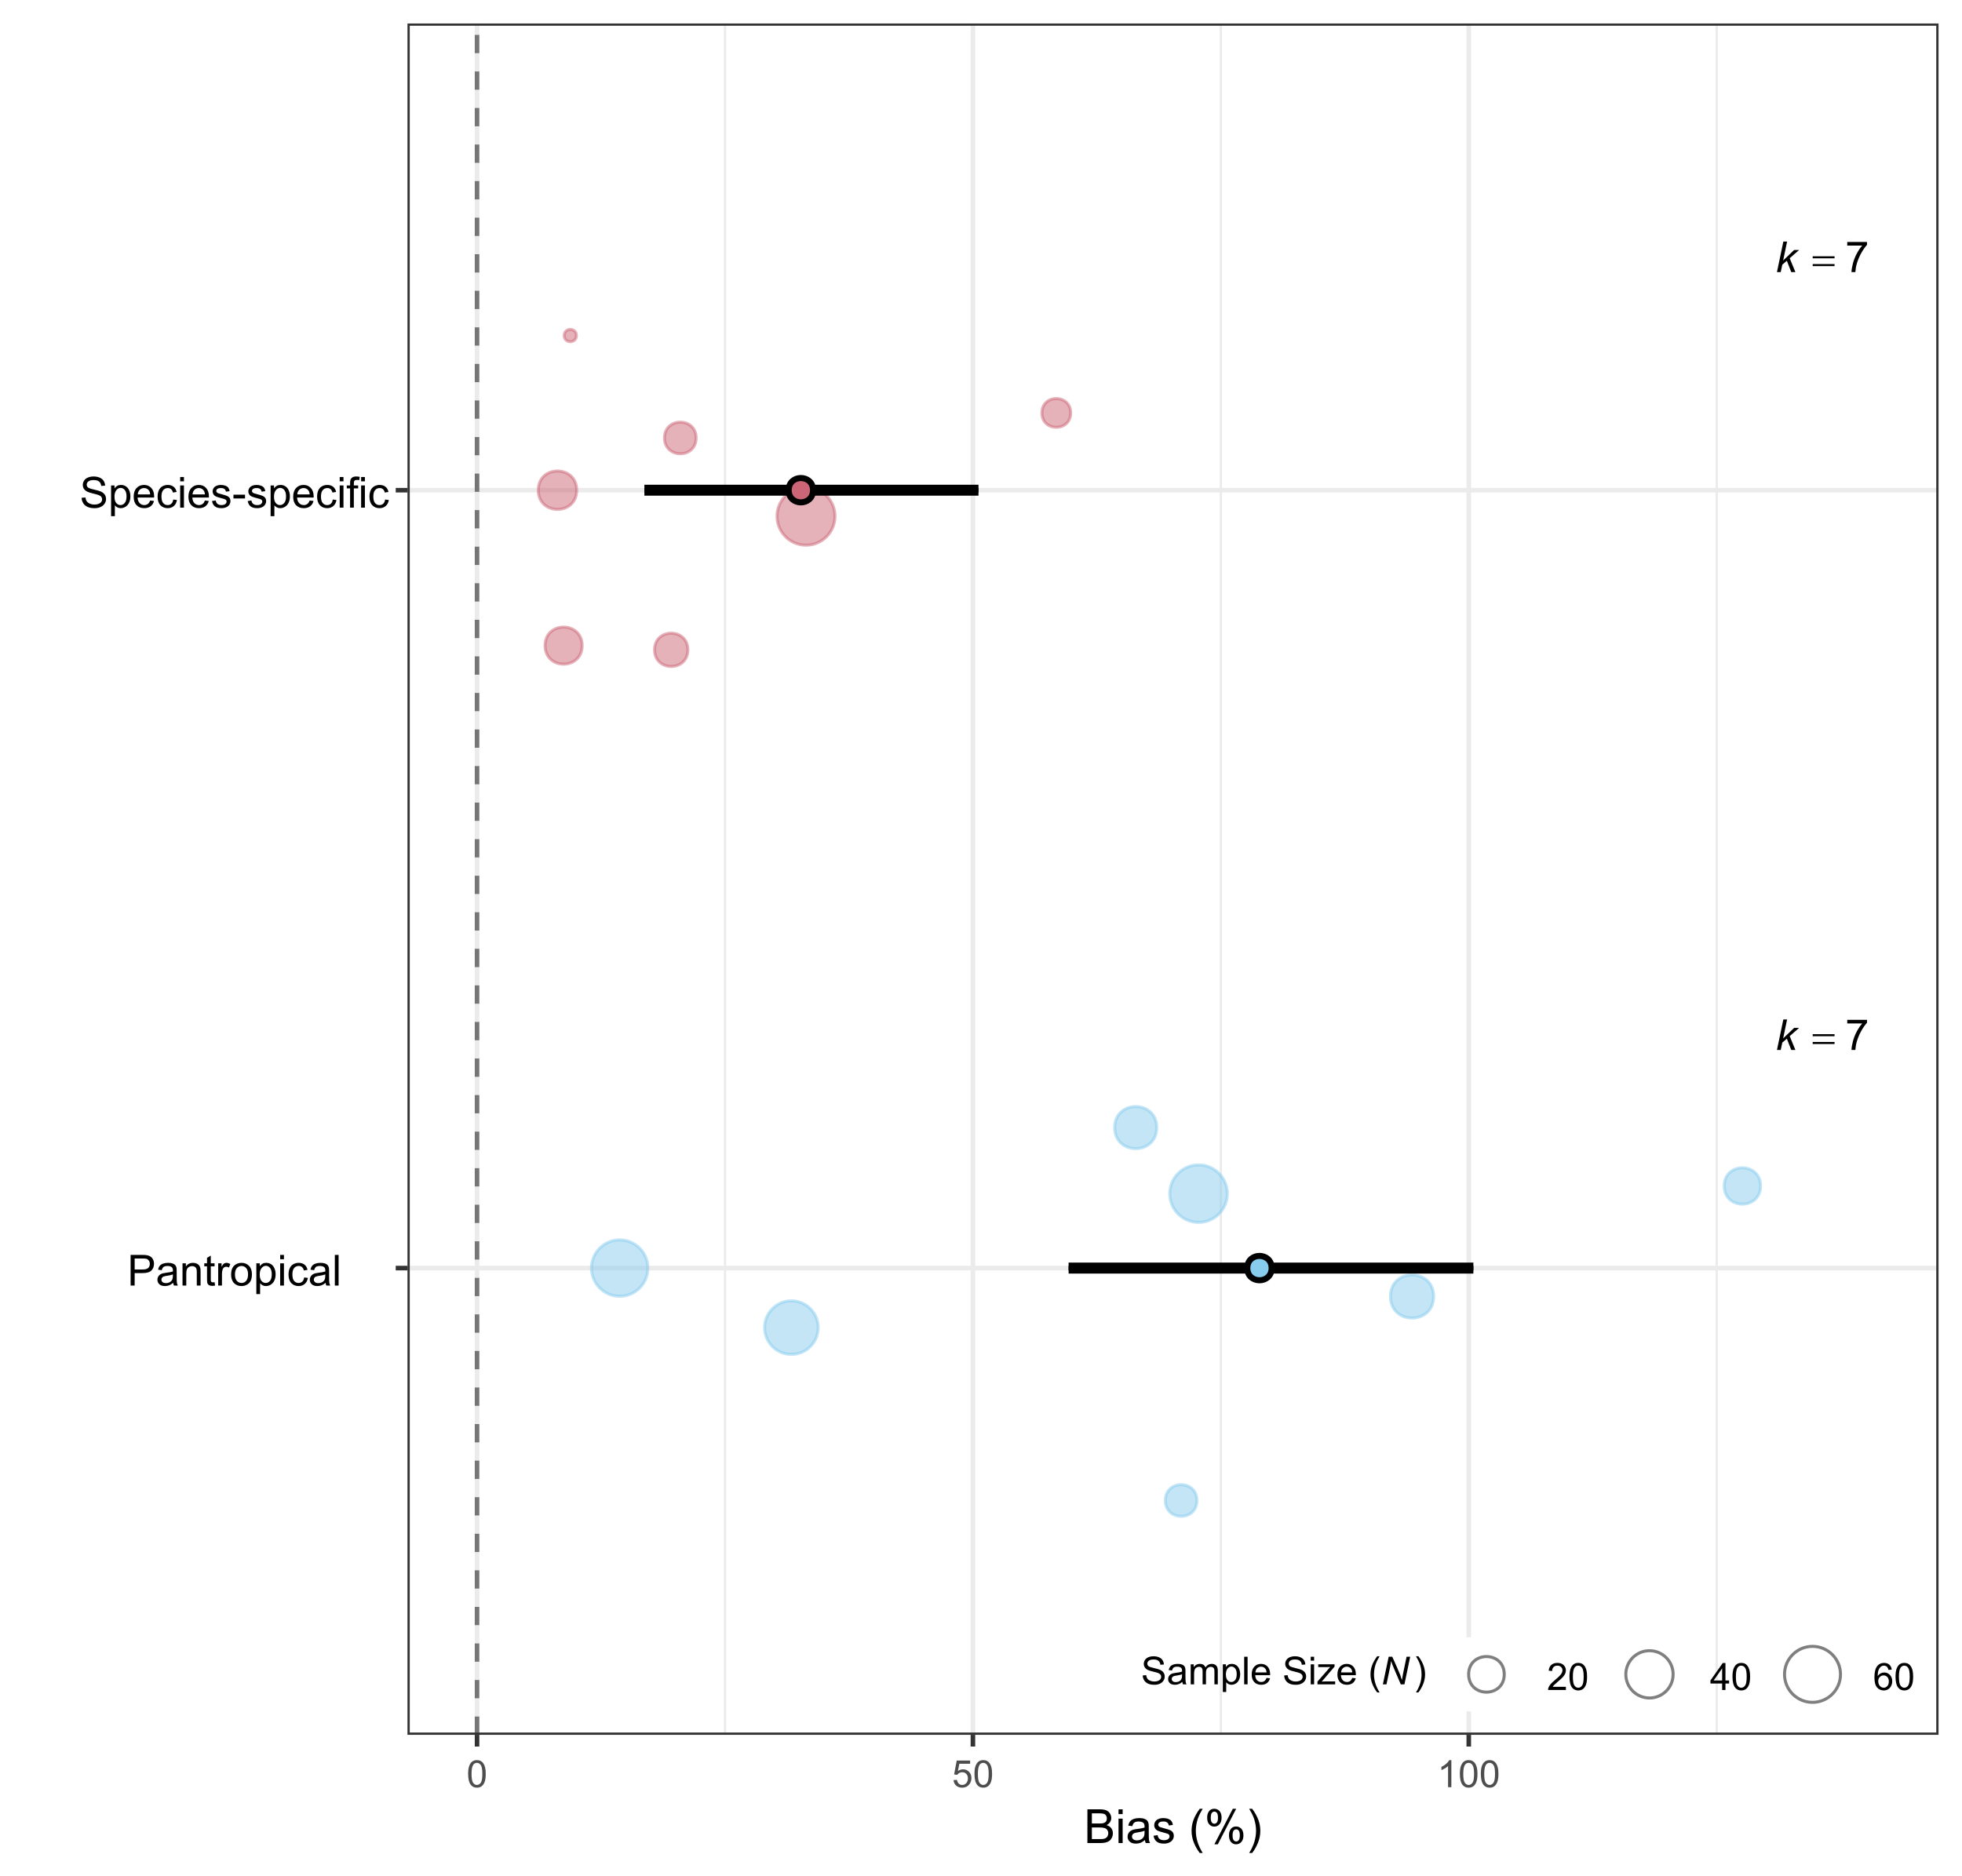 <?xml version="1.0" encoding="UTF-8"?>
<svg xmlns="http://www.w3.org/2000/svg" xmlns:xlink="http://www.w3.org/1999/xlink" width="458" height="438" viewBox="0 0 458 438">
<defs>
<g>
<g id="glyph-0-0">
<path d="M 0.34 0 L 1.832 -7.129 L 2.707 -7.129 L 1.785 -2.707 L 4.352 -5.164 L 5.516 -5.164 L 3.312 -3.238 L 4.645 0 L 3.68 0 L 2.648 -2.648 L 1.582 -1.727 L 1.219 0 Z M 0.34 0 "/>
</g>
<g id="glyph-1-0">
<path d="M 0.18 -3.691 L 5.285 -3.691 L 5.285 -3.219 L 0.18 -3.219 L 0.18 -3.691 M 0.18 -1.875 L 5.285 -1.875 L 5.285 -1.395 L 0.18 -1.395 Z M 0.18 -1.875 "/>
</g>
<g id="glyph-2-0">
<path d="M 0.473 -6.195 L 0.473 -7.035 L 5.086 -7.035 L 5.086 -6.355 C 4.633 -5.871 4.184 -5.23 3.738 -4.43 C 3.293 -3.629 2.945 -2.805 2.703 -1.961 C 2.527 -1.363 2.418 -0.711 2.367 0 L 1.469 0 C 1.477 -0.562 1.59 -1.238 1.801 -2.031 C 2.012 -2.828 2.312 -3.594 2.707 -4.332 C 3.102 -5.066 3.52 -5.688 3.965 -6.195 Z M 0.473 -6.195 "/>
</g>
<g id="glyph-3-0">
<path d="M 0.773 0 L 0.773 -7.156 L 3.473 -7.156 C 3.945 -7.156 4.309 -7.137 4.562 -7.09 C 4.914 -7.031 5.207 -6.918 5.445 -6.754 C 5.684 -6.59 5.875 -6.359 6.02 -6.062 C 6.164 -5.77 6.234 -5.441 6.234 -5.086 C 6.234 -4.48 6.043 -3.965 5.656 -3.543 C 5.266 -3.121 4.566 -2.91 3.555 -2.91 L 1.719 -2.91 L 1.719 0 L 0.773 0 M 1.719 -3.754 L 3.57 -3.754 C 4.18 -3.754 4.617 -3.867 4.875 -4.098 C 5.129 -4.324 5.258 -4.645 5.258 -5.059 C 5.258 -5.359 5.184 -5.613 5.031 -5.828 C 4.879 -6.039 4.68 -6.18 4.434 -6.25 C 4.273 -6.293 3.98 -6.312 3.551 -6.312 L 1.719 -6.312 Z M 1.719 -3.754 "/>
</g>
<g id="glyph-3-1">
<path d="M 4.043 -0.641 C 3.719 -0.363 3.402 -0.168 3.102 -0.055 C 2.801 0.059 2.48 0.117 2.133 0.117 C 1.562 0.117 1.125 -0.023 0.82 -0.301 C 0.516 -0.578 0.359 -0.934 0.359 -1.367 C 0.359 -1.621 0.418 -1.852 0.535 -2.062 C 0.648 -2.273 0.801 -2.441 0.988 -2.57 C 1.176 -2.695 1.387 -2.793 1.621 -2.855 C 1.793 -2.902 2.055 -2.945 2.402 -2.988 C 3.113 -3.074 3.633 -3.172 3.969 -3.289 C 3.973 -3.41 3.977 -3.488 3.977 -3.52 C 3.977 -3.879 3.891 -4.129 3.727 -4.277 C 3.5 -4.477 3.168 -4.574 2.727 -4.574 C 2.312 -4.574 2.008 -4.504 1.809 -4.359 C 1.613 -4.215 1.465 -3.957 1.371 -3.59 L 0.512 -3.707 C 0.59 -4.074 0.719 -4.371 0.898 -4.598 C 1.078 -4.824 1.336 -4.996 1.676 -5.121 C 2.012 -5.242 2.406 -5.305 2.852 -5.305 C 3.293 -5.305 3.652 -5.25 3.93 -5.148 C 4.207 -5.043 4.41 -4.91 4.539 -4.754 C 4.672 -4.594 4.762 -4.395 4.812 -4.156 C 4.844 -4.004 4.859 -3.734 4.859 -3.344 L 4.859 -2.172 C 4.859 -1.355 4.879 -0.84 4.914 -0.621 C 4.953 -0.406 5.027 -0.199 5.137 0 L 4.219 0 C 4.129 -0.184 4.07 -0.395 4.043 -0.641 M 3.969 -2.602 C 3.652 -2.473 3.172 -2.363 2.535 -2.27 C 2.172 -2.219 1.918 -2.16 1.766 -2.094 C 1.617 -2.031 1.504 -1.934 1.422 -1.809 C 1.34 -1.684 1.297 -1.543 1.297 -1.391 C 1.297 -1.156 1.387 -0.961 1.566 -0.805 C 1.742 -0.648 2 -0.57 2.344 -0.57 C 2.684 -0.57 2.984 -0.645 3.246 -0.793 C 3.512 -0.941 3.703 -1.145 3.828 -1.402 C 3.922 -1.602 3.969 -1.895 3.969 -2.281 Z M 3.969 -2.602 "/>
</g>
<g id="glyph-3-2">
<path d="M 0.66 0 L 0.66 -5.188 L 1.449 -5.188 L 1.449 -4.449 C 1.832 -5.02 2.383 -5.305 3.102 -5.305 C 3.414 -5.305 3.699 -5.246 3.961 -5.133 C 4.223 -5.023 4.422 -4.875 4.551 -4.691 C 4.68 -4.512 4.773 -4.293 4.824 -4.043 C 4.855 -3.879 4.875 -3.594 4.875 -3.188 L 4.875 0 L 3.992 0 L 3.992 -3.156 C 3.992 -3.512 3.961 -3.781 3.891 -3.957 C 3.824 -4.137 3.703 -4.277 3.527 -4.383 C 3.355 -4.488 3.148 -4.539 2.914 -4.539 C 2.539 -4.539 2.219 -4.422 1.945 -4.184 C 1.676 -3.945 1.539 -3.496 1.539 -2.832 L 1.539 0 Z M 0.66 0 "/>
</g>
<g id="glyph-3-3">
<path d="M 2.578 -0.785 L 2.703 -0.008 C 2.457 0.043 2.234 0.07 2.039 0.07 C 1.723 0.07 1.477 0.02 1.297 -0.082 C 1.125 -0.184 1 -0.316 0.93 -0.48 C 0.855 -0.645 0.82 -0.992 0.82 -1.52 L 0.82 -4.5 L 0.176 -4.5 L 0.176 -5.188 L 0.82 -5.188 L 0.82 -6.469 L 1.695 -6.996 L 1.695 -5.188 L 2.578 -5.188 L 2.578 -4.5 L 1.695 -4.5 L 1.695 -1.469 C 1.695 -1.219 1.711 -1.059 1.742 -0.984 C 1.773 -0.914 1.82 -0.859 1.891 -0.816 C 1.961 -0.773 2.062 -0.75 2.191 -0.75 C 2.289 -0.75 2.418 -0.762 2.578 -0.785 Z M 2.578 -0.785 "/>
</g>
<g id="glyph-3-4">
<path d="M 0.648 0 L 0.648 -5.188 L 1.441 -5.188 L 1.441 -4.398 C 1.641 -4.766 1.828 -5.008 2 -5.125 C 2.172 -5.242 2.359 -5.305 2.562 -5.305 C 2.859 -5.305 3.16 -5.207 3.469 -5.02 L 3.164 -4.203 C 2.949 -4.332 2.734 -4.395 2.52 -4.395 C 2.328 -4.395 2.156 -4.336 2 -4.223 C 1.848 -4.105 1.738 -3.945 1.676 -3.742 C 1.578 -3.43 1.527 -3.086 1.527 -2.715 L 1.527 0 Z M 0.648 0 "/>
</g>
<g id="glyph-3-5">
<path d="M 0.332 -2.594 C 0.332 -3.555 0.598 -4.266 1.133 -4.727 C 1.578 -5.109 2.121 -5.305 2.766 -5.305 C 3.477 -5.305 4.059 -5.07 4.512 -4.602 C 4.965 -4.137 5.191 -3.488 5.191 -2.664 C 5.191 -2 5.09 -1.473 4.891 -1.09 C 4.691 -0.707 4.398 -0.41 4.016 -0.199 C 3.633 0.012 3.215 0.117 2.766 0.117 C 2.039 0.117 1.449 -0.117 1.004 -0.582 C 0.555 -1.047 0.332 -1.719 0.332 -2.594 M 1.234 -2.594 C 1.234 -1.93 1.379 -1.43 1.672 -1.102 C 1.961 -0.77 2.324 -0.605 2.766 -0.605 C 3.199 -0.605 3.562 -0.773 3.852 -1.102 C 4.141 -1.438 4.289 -1.941 4.289 -2.621 C 4.289 -3.262 4.141 -3.75 3.852 -4.078 C 3.559 -4.41 3.195 -4.574 2.766 -4.574 C 2.324 -4.574 1.961 -4.41 1.672 -4.082 C 1.379 -3.754 1.234 -3.258 1.234 -2.594 Z M 1.234 -2.594 "/>
</g>
<g id="glyph-3-6">
<path d="M 0.66 1.988 L 0.66 -5.188 L 1.461 -5.188 L 1.461 -4.512 C 1.648 -4.773 1.863 -4.973 2.102 -5.105 C 2.336 -5.238 2.625 -5.305 2.965 -5.305 C 3.406 -5.305 3.797 -5.188 4.137 -4.961 C 4.473 -4.734 4.73 -4.41 4.902 -3.996 C 5.074 -3.582 5.16 -3.125 5.16 -2.633 C 5.16 -2.102 5.066 -1.625 4.875 -1.199 C 4.684 -0.773 4.41 -0.449 4.047 -0.223 C 3.684 0.004 3.301 0.117 2.898 0.117 C 2.609 0.117 2.344 0.055 2.113 -0.07 C 1.879 -0.191 1.688 -0.348 1.539 -0.539 L 1.539 1.988 L 0.66 1.988 M 1.453 -2.562 C 1.453 -1.895 1.59 -1.402 1.859 -1.086 C 2.129 -0.766 2.457 -0.605 2.844 -0.605 C 3.234 -0.605 3.566 -0.77 3.844 -1.102 C 4.125 -1.43 4.262 -1.945 4.262 -2.637 C 4.262 -3.297 4.125 -3.793 3.855 -4.121 C 3.582 -4.449 3.258 -4.613 2.883 -4.613 C 2.508 -4.613 2.176 -4.438 1.887 -4.09 C 1.598 -3.738 1.453 -3.23 1.453 -2.562 Z M 1.453 -2.562 "/>
</g>
<g id="glyph-3-7">
<path d="M 0.664 -6.148 L 0.664 -7.156 L 1.543 -7.156 L 1.543 -6.148 L 0.664 -6.148 M 0.664 0 L 0.664 -5.188 L 1.543 -5.188 L 1.543 0 Z M 0.664 0 "/>
</g>
<g id="glyph-3-8">
<path d="M 4.043 -1.898 L 4.906 -1.789 C 4.812 -1.191 4.57 -0.727 4.184 -0.387 C 3.793 -0.051 3.316 0.117 2.75 0.117 C 2.039 0.117 1.469 -0.113 1.039 -0.578 C 0.605 -1.043 0.391 -1.707 0.391 -2.574 C 0.391 -3.133 0.484 -3.625 0.668 -4.043 C 0.855 -4.461 1.137 -4.777 1.516 -4.988 C 1.895 -5.199 2.309 -5.305 2.754 -5.305 C 3.316 -5.305 3.777 -5.16 4.137 -4.875 C 4.492 -4.59 4.723 -4.188 4.824 -3.664 L 3.969 -3.531 C 3.887 -3.879 3.746 -4.141 3.539 -4.316 C 3.332 -4.492 3.082 -4.578 2.789 -4.578 C 2.344 -4.578 1.984 -4.422 1.711 -4.105 C 1.434 -3.785 1.293 -3.285 1.293 -2.598 C 1.293 -1.902 1.426 -1.395 1.695 -1.078 C 1.961 -0.762 2.309 -0.605 2.738 -0.605 C 3.086 -0.605 3.371 -0.711 3.602 -0.922 C 3.836 -1.133 3.98 -1.461 4.043 -1.898 Z M 4.043 -1.898 "/>
</g>
<g id="glyph-3-9">
<path d="M 0.641 0 L 0.641 -7.156 L 1.52 -7.156 L 1.52 0 Z M 0.641 0 "/>
</g>
<g id="glyph-3-10">
<path d="M 0.449 -2.301 L 1.344 -2.379 C 1.387 -2.02 1.484 -1.727 1.637 -1.496 C 1.793 -1.266 2.031 -1.082 2.359 -0.941 C 2.684 -0.797 3.051 -0.727 3.457 -0.727 C 3.816 -0.727 4.137 -0.781 4.414 -0.891 C 4.691 -0.996 4.898 -1.145 5.031 -1.332 C 5.168 -1.52 5.234 -1.723 5.234 -1.945 C 5.234 -2.168 5.168 -2.363 5.039 -2.531 C 4.91 -2.699 4.695 -2.84 4.395 -2.953 C 4.203 -3.027 3.777 -3.145 3.121 -3.305 C 2.461 -3.461 2 -3.609 1.738 -3.75 C 1.398 -3.93 1.141 -4.152 0.973 -4.418 C 0.805 -4.684 0.723 -4.98 0.723 -5.309 C 0.723 -5.668 0.824 -6.008 1.031 -6.32 C 1.234 -6.637 1.535 -6.875 1.93 -7.035 C 2.324 -7.199 2.762 -7.281 3.242 -7.281 C 3.773 -7.281 4.242 -7.195 4.645 -7.023 C 5.051 -6.852 5.363 -6.602 5.582 -6.27 C 5.801 -5.938 5.918 -5.562 5.934 -5.141 L 5.023 -5.074 C 4.977 -5.527 4.809 -5.867 4.527 -6.098 C 4.246 -6.328 3.832 -6.445 3.281 -6.445 C 2.707 -6.445 2.289 -6.34 2.027 -6.129 C 1.766 -5.922 1.637 -5.668 1.637 -5.371 C 1.637 -5.113 1.727 -4.902 1.914 -4.734 C 2.098 -4.57 2.574 -4.398 3.344 -4.227 C 4.113 -4.051 4.641 -3.898 4.926 -3.77 C 5.344 -3.578 5.652 -3.336 5.852 -3.039 C 6.047 -2.746 6.148 -2.406 6.148 -2.023 C 6.148 -1.641 6.039 -1.281 5.82 -0.945 C 5.602 -0.609 5.289 -0.348 4.879 -0.16 C 4.473 0.027 4.012 0.121 3.5 0.121 C 2.852 0.121 2.309 0.027 1.871 -0.16 C 1.434 -0.352 1.09 -0.633 0.844 -1.012 C 0.594 -1.391 0.461 -1.82 0.449 -2.301 Z M 0.449 -2.301 "/>
</g>
<g id="glyph-3-11">
<path d="M 4.211 -1.672 L 5.117 -1.559 C 4.973 -1.027 4.707 -0.613 4.32 -0.32 C 3.934 -0.031 3.438 0.117 2.836 0.117 C 2.078 0.117 1.477 -0.117 1.031 -0.582 C 0.59 -1.051 0.367 -1.707 0.367 -2.547 C 0.367 -3.422 0.59 -4.098 1.039 -4.578 C 1.488 -5.062 2.07 -5.305 2.789 -5.305 C 3.48 -5.305 4.047 -5.066 4.488 -4.594 C 4.926 -4.121 5.148 -3.457 5.148 -2.602 C 5.148 -2.551 5.145 -2.473 5.141 -2.367 L 1.273 -2.367 C 1.309 -1.797 1.469 -1.363 1.758 -1.059 C 2.047 -0.758 2.41 -0.605 2.844 -0.605 C 3.164 -0.605 3.438 -0.691 3.668 -0.859 C 3.895 -1.027 4.074 -1.297 4.211 -1.672 M 1.324 -3.09 L 4.219 -3.09 C 4.18 -3.527 4.07 -3.855 3.887 -4.07 C 3.605 -4.41 3.242 -4.578 2.797 -4.578 C 2.395 -4.578 2.055 -4.445 1.781 -4.176 C 1.504 -3.906 1.352 -3.543 1.324 -3.09 Z M 1.324 -3.09 "/>
</g>
<g id="glyph-3-12">
<path d="M 0.309 -1.547 L 1.176 -1.684 C 1.227 -1.336 1.363 -1.07 1.586 -0.883 C 1.809 -0.699 2.117 -0.605 2.52 -0.605 C 2.922 -0.605 3.223 -0.688 3.418 -0.852 C 3.613 -1.016 3.711 -1.211 3.711 -1.43 C 3.711 -1.629 3.625 -1.785 3.453 -1.898 C 3.332 -1.977 3.031 -2.078 2.555 -2.195 C 1.91 -2.359 1.461 -2.5 1.215 -2.621 C 0.965 -2.738 0.777 -2.902 0.648 -3.113 C 0.52 -3.324 0.453 -3.555 0.453 -3.809 C 0.453 -4.039 0.508 -4.254 0.613 -4.449 C 0.719 -4.648 0.863 -4.812 1.047 -4.941 C 1.18 -5.043 1.367 -5.129 1.605 -5.199 C 1.84 -5.27 2.094 -5.305 2.363 -5.305 C 2.77 -5.305 3.129 -5.242 3.434 -5.125 C 3.742 -5.008 3.969 -4.852 4.117 -4.652 C 4.262 -4.449 4.363 -4.184 4.418 -3.848 L 3.559 -3.73 C 3.52 -3.996 3.406 -4.207 3.219 -4.355 C 3.031 -4.504 2.77 -4.578 2.426 -4.578 C 2.023 -4.578 1.734 -4.512 1.562 -4.379 C 1.391 -4.246 1.305 -4.09 1.305 -3.91 C 1.305 -3.797 1.34 -3.695 1.41 -3.602 C 1.484 -3.508 1.594 -3.43 1.75 -3.367 C 1.836 -3.336 2.094 -3.262 2.523 -3.145 C 3.145 -2.977 3.578 -2.844 3.824 -2.738 C 4.07 -2.633 4.266 -2.477 4.406 -2.273 C 4.543 -2.074 4.613 -1.824 4.613 -1.523 C 4.613 -1.23 4.527 -0.953 4.359 -0.695 C 4.188 -0.438 3.941 -0.238 3.617 -0.094 C 3.297 0.047 2.93 0.117 2.523 0.117 C 1.852 0.117 1.336 -0.023 0.984 -0.305 C 0.629 -0.582 0.406 -0.996 0.309 -1.547 Z M 0.309 -1.547 "/>
</g>
<g id="glyph-3-13">
<path d="M 0.316 -2.148 L 0.316 -3.031 L 3.016 -3.031 L 3.016 -2.148 Z M 0.316 -2.148 "/>
</g>
<g id="glyph-3-14">
<path d="M 0.867 0 L 0.867 -4.5 L 0.094 -4.5 L 0.094 -5.188 L 0.867 -5.188 L 0.867 -5.738 C 0.867 -6.086 0.898 -6.344 0.961 -6.516 C 1.047 -6.742 1.195 -6.926 1.41 -7.066 C 1.621 -7.211 1.922 -7.281 2.305 -7.281 C 2.551 -7.281 2.824 -7.25 3.125 -7.191 L 2.992 -6.426 C 2.812 -6.457 2.637 -6.477 2.477 -6.477 C 2.207 -6.477 2.02 -6.418 1.91 -6.305 C 1.797 -6.191 1.742 -5.977 1.742 -5.664 L 1.742 -5.188 L 2.754 -5.188 L 2.754 -4.5 L 1.742 -4.5 L 1.742 0 Z M 0.867 0 "/>
</g>
<g id="glyph-4-0">
<path d="M 0.367 -3.105 C 0.367 -3.852 0.441 -4.449 0.594 -4.906 C 0.75 -5.359 0.977 -5.711 1.277 -5.957 C 1.582 -6.203 1.961 -6.324 2.418 -6.324 C 2.758 -6.324 3.055 -6.258 3.309 -6.121 C 3.562 -5.984 3.773 -5.789 3.941 -5.531 C 4.105 -5.277 4.238 -4.965 4.332 -4.594 C 4.426 -4.227 4.473 -3.73 4.473 -3.105 C 4.473 -2.367 4.398 -1.77 4.246 -1.316 C 4.094 -0.863 3.867 -0.512 3.562 -0.266 C 3.262 -0.016 2.879 0.109 2.418 0.109 C 1.812 0.109 1.336 -0.109 0.988 -0.547 C 0.574 -1.07 0.367 -1.922 0.367 -3.105 M 1.16 -3.105 C 1.16 -2.074 1.281 -1.383 1.523 -1.043 C 1.766 -0.699 2.062 -0.527 2.418 -0.527 C 2.773 -0.527 3.074 -0.699 3.316 -1.043 C 3.559 -1.387 3.68 -2.074 3.68 -3.105 C 3.68 -4.145 3.559 -4.832 3.316 -5.172 C 3.074 -5.516 2.773 -5.684 2.41 -5.684 C 2.055 -5.684 1.773 -5.535 1.559 -5.234 C 1.293 -4.852 1.16 -4.141 1.16 -3.105 Z M 1.16 -3.105 "/>
</g>
<g id="glyph-4-1">
<path d="M 0.367 -1.648 L 1.176 -1.719 C 1.238 -1.324 1.379 -1.027 1.598 -0.828 C 1.816 -0.629 2.078 -0.527 2.391 -0.527 C 2.762 -0.527 3.078 -0.668 3.336 -0.949 C 3.594 -1.23 3.723 -1.602 3.723 -2.066 C 3.723 -2.508 3.598 -2.855 3.348 -3.109 C 3.102 -3.367 2.777 -3.492 2.375 -3.492 C 2.125 -3.492 1.902 -3.438 1.703 -3.324 C 1.5 -3.211 1.344 -3.062 1.23 -2.883 L 0.504 -2.977 L 1.113 -6.215 L 4.246 -6.215 L 4.246 -5.473 L 1.73 -5.473 L 1.391 -3.781 C 1.77 -4.043 2.168 -4.176 2.582 -4.176 C 3.133 -4.176 3.598 -3.984 3.977 -3.605 C 4.352 -3.223 4.543 -2.734 4.543 -2.137 C 4.543 -1.566 4.375 -1.074 4.043 -0.656 C 3.641 -0.148 3.09 0.109 2.391 0.109 C 1.816 0.109 1.348 -0.055 0.984 -0.375 C 0.625 -0.695 0.418 -1.121 0.367 -1.648 Z M 0.367 -1.648 "/>
</g>
<g id="glyph-4-2">
<path d="M 3.277 0 L 2.504 0 L 2.504 -4.93 C 2.32 -4.75 2.074 -4.574 1.773 -4.395 C 1.469 -4.219 1.199 -4.086 0.957 -3.996 L 0.957 -4.742 C 1.391 -4.945 1.77 -5.195 2.094 -5.484 C 2.418 -5.773 2.645 -6.055 2.781 -6.324 L 3.277 -6.324 Z M 3.277 0 "/>
</g>
<g id="glyph-4-3">
<path d="M 4.43 -0.742 L 4.43 0 L 0.266 0 C 0.262 -0.188 0.289 -0.367 0.355 -0.539 C 0.461 -0.82 0.633 -1.102 0.867 -1.375 C 1.098 -1.648 1.438 -1.969 1.879 -2.328 C 2.562 -2.891 3.023 -3.336 3.266 -3.664 C 3.508 -3.992 3.625 -4.301 3.625 -4.594 C 3.625 -4.898 3.516 -5.16 3.297 -5.367 C 3.078 -5.578 2.793 -5.684 2.441 -5.684 C 2.066 -5.684 1.77 -5.574 1.547 -5.352 C 1.324 -5.125 1.211 -4.816 1.207 -4.422 L 0.414 -4.504 C 0.469 -5.098 0.672 -5.547 1.027 -5.859 C 1.383 -6.168 1.859 -6.324 2.457 -6.324 C 3.062 -6.324 3.539 -6.156 3.895 -5.824 C 4.246 -5.488 4.422 -5.07 4.422 -4.578 C 4.422 -4.324 4.371 -4.078 4.266 -3.832 C 4.164 -3.59 3.992 -3.332 3.754 -3.062 C 3.516 -2.793 3.117 -2.426 2.562 -1.957 C 2.098 -1.566 1.801 -1.301 1.668 -1.164 C 1.535 -1.023 1.426 -0.883 1.34 -0.742 Z M 4.43 -0.742 "/>
</g>
<g id="glyph-4-4">
<path d="M 2.844 0 L 2.844 -1.508 L 0.113 -1.508 L 0.113 -2.219 L 2.988 -6.301 L 3.617 -6.301 L 3.617 -2.219 L 4.469 -2.219 L 4.469 -1.508 L 3.617 -1.508 L 3.617 0 L 2.844 0 M 2.844 -2.219 L 2.844 -5.059 L 0.871 -2.219 Z M 2.844 -2.219 "/>
</g>
<g id="glyph-4-5">
<path d="M 4.379 -4.758 L 3.609 -4.695 C 3.539 -5 3.441 -5.219 3.316 -5.359 C 3.109 -5.578 2.852 -5.688 2.543 -5.688 C 2.297 -5.688 2.082 -5.621 1.895 -5.484 C 1.652 -5.305 1.461 -5.047 1.32 -4.703 C 1.18 -4.363 1.105 -3.879 1.102 -3.25 C 1.285 -3.531 1.516 -3.742 1.785 -3.879 C 2.051 -4.016 2.336 -4.086 2.629 -4.086 C 3.145 -4.086 3.586 -3.898 3.945 -3.516 C 4.309 -3.137 4.492 -2.648 4.492 -2.047 C 4.492 -1.648 4.406 -1.281 4.234 -0.941 C 4.062 -0.605 3.828 -0.344 3.531 -0.164 C 3.234 0.016 2.895 0.109 2.52 0.109 C 1.875 0.109 1.348 -0.129 0.941 -0.605 C 0.535 -1.078 0.332 -1.859 0.332 -2.949 C 0.332 -4.164 0.555 -5.051 1.004 -5.602 C 1.398 -6.086 1.926 -6.324 2.59 -6.324 C 3.086 -6.324 3.492 -6.188 3.809 -5.91 C 4.125 -5.629 4.316 -5.246 4.379 -4.758 M 1.219 -2.039 C 1.219 -1.773 1.277 -1.52 1.391 -1.277 C 1.504 -1.031 1.66 -0.848 1.863 -0.719 C 2.066 -0.594 2.281 -0.527 2.504 -0.527 C 2.832 -0.527 3.113 -0.66 3.348 -0.926 C 3.582 -1.188 3.699 -1.547 3.699 -2 C 3.699 -2.434 3.582 -2.777 3.352 -3.027 C 3.121 -3.277 2.828 -3.402 2.477 -3.402 C 2.125 -3.402 1.828 -3.277 1.586 -3.027 C 1.344 -2.777 1.219 -2.449 1.219 -2.039 Z M 1.219 -2.039 "/>
</g>
<g id="glyph-5-0">
<path d="M 0.805 0 L 0.805 -7.875 L 3.758 -7.875 C 4.359 -7.875 4.844 -7.793 5.207 -7.637 C 5.57 -7.477 5.855 -7.23 6.062 -6.898 C 6.266 -6.566 6.371 -6.223 6.371 -5.859 C 6.371 -5.523 6.277 -5.207 6.098 -4.91 C 5.914 -4.613 5.637 -4.371 5.27 -4.188 C 5.746 -4.051 6.113 -3.812 6.367 -3.477 C 6.625 -3.137 6.75 -2.742 6.75 -2.281 C 6.75 -1.914 6.672 -1.57 6.52 -1.254 C 6.363 -0.938 6.168 -0.691 5.941 -0.52 C 5.711 -0.348 5.426 -0.219 5.078 -0.133 C 4.734 -0.043 4.309 0 3.809 0 L 0.805 0 M 1.848 -4.566 L 3.551 -4.566 C 4.012 -4.566 4.344 -4.598 4.543 -4.656 C 4.809 -4.734 5.008 -4.867 5.145 -5.047 C 5.277 -5.23 5.344 -5.461 5.344 -5.734 C 5.344 -5.996 5.281 -6.227 5.156 -6.426 C 5.031 -6.625 4.852 -6.762 4.617 -6.836 C 4.387 -6.906 3.988 -6.945 3.422 -6.945 L 1.848 -6.945 L 1.848 -4.566 M 1.848 -0.93 L 3.809 -0.93 C 4.145 -0.93 4.383 -0.941 4.516 -0.969 C 4.758 -1.008 4.957 -1.082 5.117 -1.18 C 5.281 -1.281 5.414 -1.43 5.516 -1.621 C 5.621 -1.812 5.672 -2.031 5.672 -2.281 C 5.672 -2.578 5.598 -2.832 5.445 -3.047 C 5.297 -3.266 5.086 -3.418 4.82 -3.504 C 4.555 -3.594 4.168 -3.637 3.668 -3.637 L 1.848 -3.637 Z M 1.848 -0.93 "/>
</g>
<g id="glyph-5-1">
<path d="M 0.73 -6.762 L 0.73 -7.875 L 1.695 -7.875 L 1.695 -6.762 L 0.73 -6.762 M 0.73 0 L 0.73 -5.703 L 1.695 -5.703 L 1.695 0 Z M 0.73 0 "/>
</g>
<g id="glyph-5-2">
<path d="M 4.445 -0.703 C 4.09 -0.398 3.746 -0.184 3.414 -0.059 C 3.082 0.066 2.727 0.129 2.348 0.129 C 1.719 0.129 1.238 -0.023 0.902 -0.332 C 0.566 -0.637 0.398 -1.027 0.398 -1.504 C 0.398 -1.781 0.461 -2.039 0.59 -2.27 C 0.715 -2.5 0.883 -2.688 1.086 -2.824 C 1.293 -2.965 1.523 -3.07 1.781 -3.141 C 1.973 -3.191 2.258 -3.242 2.641 -3.289 C 3.422 -3.379 3.996 -3.492 4.367 -3.621 C 4.371 -3.754 4.371 -3.836 4.371 -3.871 C 4.371 -4.266 4.281 -4.543 4.098 -4.703 C 3.852 -4.922 3.484 -5.031 2.996 -5.031 C 2.543 -5.031 2.207 -4.953 1.988 -4.793 C 1.773 -4.633 1.613 -4.352 1.508 -3.949 L 0.562 -4.078 C 0.648 -4.48 0.793 -4.809 0.988 -5.059 C 1.184 -5.305 1.469 -5.496 1.844 -5.633 C 2.215 -5.766 2.645 -5.832 3.137 -5.832 C 3.625 -5.832 4.02 -5.777 4.324 -5.66 C 4.629 -5.547 4.852 -5.402 4.996 -5.23 C 5.137 -5.055 5.238 -4.836 5.297 -4.57 C 5.328 -4.406 5.344 -4.109 5.344 -3.68 L 5.344 -2.391 C 5.344 -1.492 5.363 -0.922 5.406 -0.684 C 5.445 -0.445 5.527 -0.219 5.648 0 L 4.641 0 C 4.539 -0.199 4.477 -0.434 4.445 -0.703 M 4.367 -2.863 C 4.016 -2.719 3.488 -2.598 2.789 -2.496 C 2.391 -2.441 2.109 -2.375 1.945 -2.305 C 1.781 -2.234 1.652 -2.129 1.562 -1.988 C 1.473 -1.852 1.43 -1.699 1.43 -1.531 C 1.43 -1.273 1.527 -1.059 1.723 -0.887 C 1.918 -0.715 2.203 -0.629 2.578 -0.629 C 2.949 -0.629 3.281 -0.711 3.57 -0.871 C 3.863 -1.035 4.074 -1.258 4.211 -1.543 C 4.316 -1.762 4.367 -2.082 4.367 -2.508 Z M 4.367 -2.863 "/>
</g>
<g id="glyph-5-3">
<path d="M 0.34 -1.703 L 1.293 -1.852 C 1.348 -1.469 1.496 -1.176 1.742 -0.973 C 1.988 -0.77 2.332 -0.664 2.773 -0.664 C 3.215 -0.664 3.547 -0.758 3.758 -0.938 C 3.977 -1.117 4.082 -1.332 4.082 -1.574 C 4.082 -1.793 3.988 -1.965 3.797 -2.09 C 3.664 -2.176 3.336 -2.285 2.809 -2.418 C 2.102 -2.598 1.609 -2.75 1.336 -2.883 C 1.062 -3.012 0.852 -3.191 0.711 -3.426 C 0.57 -3.656 0.5 -3.91 0.5 -4.188 C 0.5 -4.445 0.559 -4.68 0.676 -4.895 C 0.789 -5.113 0.949 -5.293 1.148 -5.438 C 1.301 -5.547 1.504 -5.641 1.766 -5.719 C 2.023 -5.793 2.301 -5.832 2.602 -5.832 C 3.047 -5.832 3.441 -5.77 3.777 -5.641 C 4.117 -5.512 4.367 -5.336 4.527 -5.117 C 4.688 -4.895 4.801 -4.602 4.859 -4.234 L 3.914 -4.102 C 3.871 -4.398 3.75 -4.625 3.543 -4.789 C 3.336 -4.957 3.047 -5.039 2.668 -5.039 C 2.227 -5.039 1.91 -4.965 1.719 -4.816 C 1.527 -4.672 1.434 -4.5 1.434 -4.301 C 1.434 -4.176 1.473 -4.062 1.551 -3.965 C 1.633 -3.859 1.754 -3.773 1.922 -3.707 C 2.02 -3.672 2.305 -3.586 2.777 -3.461 C 3.461 -3.277 3.938 -3.125 4.207 -3.012 C 4.48 -2.895 4.691 -2.727 4.844 -2.504 C 5 -2.281 5.074 -2.004 5.074 -1.676 C 5.074 -1.352 4.98 -1.051 4.793 -0.766 C 4.605 -0.48 4.336 -0.262 3.98 -0.105 C 3.625 0.051 3.223 0.129 2.777 0.129 C 2.035 0.129 1.473 -0.023 1.082 -0.332 C 0.695 -0.641 0.445 -1.098 0.34 -1.703 Z M 0.34 -1.703 "/>
</g>
<g id="glyph-5-4">
</g>
<g id="glyph-5-5">
<path d="M 2.574 2.316 C 2.039 1.641 1.59 0.855 1.219 -0.047 C 0.852 -0.949 0.664 -1.887 0.664 -2.852 C 0.664 -3.703 0.805 -4.52 1.078 -5.301 C 1.402 -6.207 1.898 -7.109 2.574 -8.008 L 3.266 -8.008 C 2.832 -7.262 2.547 -6.73 2.406 -6.414 C 2.188 -5.918 2.016 -5.402 1.891 -4.867 C 1.738 -4.195 1.66 -3.523 1.66 -2.848 C 1.66 -1.125 2.195 0.598 3.266 2.316 Z M 2.574 2.316 "/>
</g>
<g id="glyph-5-6">
<path d="M 0.641 -5.984 C 0.641 -6.547 0.781 -7.023 1.062 -7.418 C 1.348 -7.812 1.758 -8.008 2.293 -8.008 C 2.789 -8.008 3.195 -7.832 3.52 -7.48 C 3.844 -7.125 4.008 -6.609 4.008 -5.926 C 4.008 -5.258 3.844 -4.746 3.516 -4.387 C 3.188 -4.027 2.785 -3.844 2.305 -3.844 C 1.828 -3.844 1.43 -4.023 1.113 -4.379 C 0.797 -4.73 0.641 -5.266 0.641 -5.984 M 2.32 -7.344 C 2.082 -7.344 1.879 -7.238 1.723 -7.031 C 1.562 -6.824 1.484 -6.441 1.484 -5.887 C 1.484 -5.383 1.562 -5.027 1.723 -4.82 C 1.887 -4.613 2.086 -4.512 2.32 -4.512 C 2.562 -4.512 2.766 -4.617 2.926 -4.824 C 3.082 -5.031 3.164 -5.41 3.164 -5.961 C 3.164 -6.469 3.082 -6.828 2.922 -7.035 C 2.762 -7.238 2.559 -7.344 2.32 -7.344 M 2.324 0.289 L 6.633 -8.008 L 7.418 -8.008 L 3.125 0.289 L 2.324 0.289 M 5.73 -1.848 C 5.73 -2.414 5.871 -2.891 6.156 -3.285 C 6.438 -3.676 6.852 -3.871 7.391 -3.871 C 7.883 -3.871 8.293 -3.695 8.617 -3.344 C 8.941 -2.992 9.105 -2.473 9.105 -1.789 C 9.105 -1.121 8.941 -0.609 8.613 -0.25 C 8.285 0.109 7.879 0.289 7.395 0.289 C 6.918 0.289 6.523 0.113 6.207 -0.246 C 5.891 -0.602 5.73 -1.137 5.73 -1.848 M 7.418 -3.207 C 7.176 -3.207 6.973 -3.102 6.812 -2.895 C 6.652 -2.688 6.574 -2.305 6.574 -1.75 C 6.574 -1.25 6.656 -0.895 6.816 -0.688 C 6.977 -0.48 7.176 -0.375 7.414 -0.375 C 7.66 -0.375 7.863 -0.48 8.023 -0.688 C 8.18 -0.895 8.262 -1.273 8.262 -1.828 C 8.262 -2.336 8.18 -2.691 8.02 -2.898 C 7.859 -3.105 7.656 -3.207 7.418 -3.207 Z M 7.418 -3.207 "/>
</g>
<g id="glyph-5-7">
<path d="M 1.359 2.316 L 0.664 2.316 C 1.738 0.598 2.273 -1.125 2.273 -2.848 C 2.273 -3.52 2.195 -4.188 2.039 -4.852 C 1.918 -5.387 1.75 -5.902 1.531 -6.398 C 1.391 -6.719 1.102 -7.258 0.664 -8.008 L 1.359 -8.008 C 2.031 -7.109 2.531 -6.207 2.852 -5.301 C 3.129 -4.52 3.266 -3.703 3.266 -2.852 C 3.266 -1.887 3.082 -0.949 2.711 -0.047 C 2.34 0.855 1.891 1.641 1.359 2.316 Z M 1.359 2.316 "/>
</g>
<g id="glyph-6-0">
<path d="M 0.406 -2.07 L 1.207 -2.141 C 1.246 -1.816 1.336 -1.555 1.473 -1.348 C 1.613 -1.141 1.828 -0.973 2.121 -0.848 C 2.414 -0.719 2.746 -0.656 3.109 -0.656 C 3.438 -0.656 3.723 -0.703 3.973 -0.801 C 4.223 -0.898 4.406 -1.027 4.527 -1.199 C 4.648 -1.367 4.711 -1.551 4.711 -1.75 C 4.711 -1.953 4.652 -2.129 4.535 -2.277 C 4.418 -2.43 4.223 -2.555 3.953 -2.66 C 3.781 -2.727 3.398 -2.832 2.809 -2.973 C 2.215 -3.113 1.801 -3.25 1.562 -3.375 C 1.258 -3.535 1.027 -3.734 0.875 -3.977 C 0.727 -4.215 0.648 -4.48 0.648 -4.777 C 0.648 -5.102 0.742 -5.406 0.926 -5.688 C 1.113 -5.973 1.383 -6.188 1.734 -6.332 C 2.09 -6.48 2.484 -6.551 2.918 -6.551 C 3.395 -6.551 3.816 -6.477 4.18 -6.32 C 4.547 -6.168 4.828 -5.941 5.023 -5.641 C 5.219 -5.344 5.324 -5.004 5.34 -4.629 L 4.523 -4.566 C 4.477 -4.973 4.328 -5.281 4.074 -5.488 C 3.824 -5.695 3.449 -5.801 2.953 -5.801 C 2.438 -5.801 2.062 -5.707 1.824 -5.516 C 1.59 -5.328 1.473 -5.102 1.473 -4.836 C 1.473 -4.602 1.555 -4.414 1.723 -4.262 C 1.887 -4.113 2.316 -3.961 3.008 -3.805 C 3.699 -3.648 4.176 -3.508 4.434 -3.391 C 4.809 -3.219 5.086 -3 5.266 -2.734 C 5.441 -2.469 5.531 -2.164 5.531 -1.82 C 5.531 -1.477 5.434 -1.152 5.238 -0.852 C 5.043 -0.547 4.762 -0.312 4.391 -0.145 C 4.023 0.027 3.609 0.109 3.152 0.109 C 2.566 0.109 2.078 0.023 1.684 -0.145 C 1.293 -0.316 0.98 -0.57 0.758 -0.91 C 0.535 -1.254 0.414 -1.641 0.406 -2.07 Z M 0.406 -2.07 "/>
</g>
<g id="glyph-6-1">
<path d="M 3.641 -0.574 C 3.344 -0.328 3.062 -0.152 2.793 -0.047 C 2.523 0.055 2.23 0.105 1.922 0.105 C 1.406 0.105 1.012 -0.02 0.738 -0.27 C 0.461 -0.52 0.324 -0.84 0.324 -1.23 C 0.324 -1.461 0.379 -1.668 0.48 -1.855 C 0.586 -2.047 0.723 -2.195 0.891 -2.312 C 1.059 -2.426 1.25 -2.512 1.461 -2.57 C 1.613 -2.613 1.848 -2.652 2.164 -2.688 C 2.801 -2.766 3.27 -2.855 3.574 -2.961 C 3.574 -3.07 3.578 -3.141 3.578 -3.168 C 3.578 -3.492 3.504 -3.719 3.352 -3.852 C 3.152 -4.027 2.852 -4.117 2.453 -4.117 C 2.078 -4.117 1.805 -4.051 1.629 -3.922 C 1.449 -3.793 1.32 -3.562 1.234 -3.23 L 0.461 -3.336 C 0.531 -3.668 0.648 -3.934 0.809 -4.137 C 0.969 -4.34 1.203 -4.496 1.508 -4.609 C 1.812 -4.719 2.164 -4.773 2.566 -4.773 C 2.965 -4.773 3.289 -4.727 3.539 -4.633 C 3.785 -4.539 3.969 -4.422 4.086 -4.277 C 4.203 -4.137 4.285 -3.957 4.332 -3.738 C 4.359 -3.605 4.371 -3.363 4.371 -3.012 L 4.371 -1.957 C 4.371 -1.219 4.391 -0.754 4.422 -0.559 C 4.457 -0.367 4.523 -0.18 4.625 0 L 3.797 0 C 3.715 -0.164 3.66 -0.355 3.641 -0.574 M 3.574 -2.344 C 3.285 -2.227 2.855 -2.125 2.281 -2.043 C 1.957 -1.996 1.727 -1.945 1.59 -1.887 C 1.457 -1.828 1.352 -1.742 1.277 -1.629 C 1.207 -1.516 1.168 -1.391 1.168 -1.254 C 1.168 -1.043 1.25 -0.867 1.41 -0.727 C 1.566 -0.586 1.801 -0.516 2.109 -0.516 C 2.414 -0.516 2.684 -0.582 2.922 -0.715 C 3.16 -0.848 3.332 -1.031 3.445 -1.262 C 3.531 -1.441 3.574 -1.703 3.574 -2.051 Z M 3.574 -2.344 "/>
</g>
<g id="glyph-6-2">
<path d="M 0.594 0 L 0.594 -4.668 L 1.301 -4.668 L 1.301 -4.012 C 1.445 -4.242 1.641 -4.426 1.887 -4.562 C 2.129 -4.703 2.406 -4.773 2.715 -4.773 C 3.062 -4.773 3.344 -4.699 3.566 -4.559 C 3.789 -4.414 3.941 -4.211 4.035 -3.953 C 4.402 -4.5 4.883 -4.773 5.477 -4.773 C 5.938 -4.773 6.293 -4.645 6.543 -4.387 C 6.793 -4.133 6.918 -3.738 6.918 -3.203 L 6.918 0 L 6.129 0 L 6.129 -2.941 C 6.129 -3.258 6.105 -3.484 6.055 -3.625 C 6.004 -3.762 5.91 -3.875 5.773 -3.961 C 5.641 -4.043 5.48 -4.086 5.301 -4.086 C 4.973 -4.086 4.699 -3.977 4.484 -3.758 C 4.266 -3.543 4.156 -3.191 4.156 -2.711 L 4.156 0 L 3.367 0 L 3.367 -3.031 C 3.367 -3.383 3.301 -3.648 3.172 -3.824 C 3.043 -4 2.832 -4.086 2.539 -4.086 C 2.316 -4.086 2.113 -4.027 1.922 -3.91 C 1.734 -3.793 1.598 -3.621 1.512 -3.398 C 1.426 -3.172 1.383 -2.848 1.383 -2.422 L 1.383 0 Z M 0.594 0 "/>
</g>
<g id="glyph-6-3">
<path d="M 0.594 1.789 L 0.594 -4.668 L 1.312 -4.668 L 1.312 -4.062 C 1.484 -4.297 1.676 -4.477 1.891 -4.594 C 2.102 -4.715 2.363 -4.773 2.668 -4.773 C 3.066 -4.773 3.418 -4.668 3.723 -4.465 C 4.027 -4.258 4.258 -3.969 4.414 -3.598 C 4.566 -3.223 4.645 -2.812 4.645 -2.367 C 4.645 -1.891 4.559 -1.461 4.387 -1.078 C 4.215 -0.695 3.969 -0.402 3.641 -0.199 C 3.312 0.004 2.969 0.105 2.609 0.105 C 2.348 0.105 2.109 0.051 1.902 -0.062 C 1.691 -0.172 1.52 -0.312 1.383 -0.484 L 1.383 1.789 L 0.594 1.789 M 1.309 -2.309 C 1.309 -1.707 1.43 -1.262 1.676 -0.977 C 1.918 -0.688 2.211 -0.547 2.559 -0.547 C 2.91 -0.547 3.211 -0.695 3.461 -0.992 C 3.711 -1.289 3.836 -1.75 3.836 -2.375 C 3.836 -2.969 3.715 -3.414 3.469 -3.711 C 3.227 -4.004 2.934 -4.152 2.594 -4.152 C 2.254 -4.152 1.957 -3.996 1.699 -3.68 C 1.438 -3.367 1.309 -2.906 1.309 -2.309 Z M 1.309 -2.309 "/>
</g>
<g id="glyph-6-4">
<path d="M 0.574 0 L 0.574 -6.441 L 1.367 -6.441 L 1.367 0 Z M 0.574 0 "/>
</g>
<g id="glyph-6-5">
<path d="M 3.789 -1.504 L 4.605 -1.402 C 4.477 -0.926 4.238 -0.555 3.891 -0.289 C 3.539 -0.027 3.094 0.105 2.555 0.105 C 1.871 0.105 1.328 -0.105 0.93 -0.523 C 0.531 -0.945 0.328 -1.535 0.328 -2.293 C 0.328 -3.078 0.531 -3.688 0.938 -4.121 C 1.34 -4.555 1.863 -4.773 2.508 -4.773 C 3.133 -4.773 3.645 -4.559 4.039 -4.137 C 4.434 -3.711 4.633 -3.113 4.633 -2.344 C 4.633 -2.297 4.629 -2.227 4.629 -2.133 L 1.148 -2.133 C 1.176 -1.617 1.32 -1.227 1.582 -0.953 C 1.844 -0.68 2.168 -0.547 2.559 -0.547 C 2.848 -0.547 3.094 -0.621 3.301 -0.773 C 3.504 -0.926 3.668 -1.168 3.789 -1.504 M 1.191 -2.781 L 3.797 -2.781 C 3.762 -3.176 3.66 -3.469 3.5 -3.664 C 3.246 -3.969 2.918 -4.121 2.52 -4.121 C 2.156 -4.121 1.848 -4 1.602 -3.758 C 1.355 -3.516 1.219 -3.188 1.191 -2.781 Z M 1.191 -2.781 "/>
</g>
<g id="glyph-6-6">
</g>
<g id="glyph-6-7">
<path d="M 0.598 -5.531 L 0.598 -6.441 L 1.391 -6.441 L 1.391 -5.531 L 0.598 -5.531 M 0.598 0 L 0.598 -4.668 L 1.391 -4.668 L 1.391 0 Z M 0.598 0 "/>
</g>
<g id="glyph-6-8">
<path d="M 0.176 0 L 0.176 -0.641 L 3.148 -4.051 C 2.809 -4.035 2.512 -4.023 2.254 -4.023 L 0.352 -4.023 L 0.352 -4.668 L 4.164 -4.668 L 4.164 -4.145 L 1.641 -1.184 L 1.152 -0.641 C 1.504 -0.668 1.84 -0.68 2.148 -0.68 L 4.305 -0.68 L 4.305 0 Z M 0.176 0 "/>
</g>
<g id="glyph-6-9">
<path d="M 2.105 1.895 C 1.668 1.344 1.301 0.699 0.996 -0.039 C 0.695 -0.777 0.547 -1.543 0.547 -2.332 C 0.547 -3.031 0.656 -3.699 0.883 -4.336 C 1.148 -5.078 1.555 -5.816 2.105 -6.551 L 2.672 -6.551 C 2.316 -5.941 2.082 -5.508 1.969 -5.246 C 1.789 -4.844 1.648 -4.422 1.547 -3.98 C 1.422 -3.434 1.359 -2.883 1.359 -2.328 C 1.359 -0.922 1.797 0.488 2.672 1.895 Z M 2.105 1.895 "/>
</g>
<g id="glyph-6-10">
<path d="M 1.113 1.895 L 0.547 1.895 C 1.422 0.488 1.859 -0.922 1.859 -2.328 C 1.859 -2.879 1.797 -3.426 1.672 -3.969 C 1.57 -4.406 1.43 -4.828 1.254 -5.234 C 1.137 -5.496 0.902 -5.938 0.547 -6.551 L 1.113 -6.551 C 1.664 -5.816 2.07 -5.078 2.332 -4.336 C 2.559 -3.699 2.672 -3.031 2.672 -2.332 C 2.672 -1.543 2.52 -0.777 2.219 -0.039 C 1.914 0.699 1.547 1.344 1.113 1.895 Z M 1.113 1.895 "/>
</g>
<g id="glyph-7-0">
<path d="M 0.438 0 L 1.789 -6.441 L 2.625 -6.441 L 3.711 -4.023 C 4.039 -3.289 4.301 -2.664 4.496 -2.164 C 4.605 -1.867 4.734 -1.473 4.883 -0.977 C 4.961 -1.516 5.062 -2.078 5.18 -2.656 L 5.973 -6.441 L 6.812 -6.441 L 5.469 0 L 4.613 0 L 3.016 -3.723 C 2.73 -4.379 2.508 -4.957 2.352 -5.457 C 2.309 -5.039 2.223 -4.523 2.098 -3.914 L 1.277 0 Z M 0.438 0 "/>
</g>
</g>
<clipPath id="clip-0">
<path clip-rule="nonzero" d="M 95.117 5.48 L 452.523 5.48 L 452.523 405.066 L 95.117 405.066 Z M 95.117 5.48 "/>
</clipPath>
<clipPath id="clip-1">
<path clip-rule="nonzero" d="M 168 5.48 L 170 5.48 L 170 405.066 L 168 405.066 Z M 168 5.48 "/>
</clipPath>
<clipPath id="clip-2">
<path clip-rule="nonzero" d="M 284 5.48 L 286 5.48 L 286 405.066 L 284 405.066 Z M 284 5.48 "/>
</clipPath>
<clipPath id="clip-3">
<path clip-rule="nonzero" d="M 400 5.48 L 402 5.48 L 402 405.066 L 400 405.066 Z M 400 5.48 "/>
</clipPath>
<clipPath id="clip-4">
<path clip-rule="nonzero" d="M 95.117 295 L 452.523 295 L 452.523 297 L 95.117 297 Z M 95.117 295 "/>
</clipPath>
<clipPath id="clip-5">
<path clip-rule="nonzero" d="M 95.117 113 L 452.523 113 L 452.523 115 L 95.117 115 Z M 95.117 113 "/>
</clipPath>
<clipPath id="clip-6">
<path clip-rule="nonzero" d="M 110 5.48 L 112 5.48 L 112 405.066 L 110 405.066 Z M 110 5.48 "/>
</clipPath>
<clipPath id="clip-7">
<path clip-rule="nonzero" d="M 226 5.48 L 228 5.48 L 228 405.066 L 226 405.066 Z M 226 5.48 "/>
</clipPath>
<clipPath id="clip-8">
<path clip-rule="nonzero" d="M 342 5.48 L 344 5.48 L 344 405.066 L 342 405.066 Z M 342 5.48 "/>
</clipPath>
<clipPath id="clip-9">
<path clip-rule="nonzero" d="M 110 5.48 L 112 5.48 L 112 405.066 L 110 405.066 Z M 110 5.48 "/>
</clipPath>
<clipPath id="clip-10">
<path clip-rule="nonzero" d="M 95.117 5.48 L 452.523 5.48 L 452.523 405.066 L 95.117 405.066 Z M 95.117 5.48 "/>
</clipPath>
</defs>
<rect x="-45.8" y="-43.8" width="549.6" height="525.6" fill="rgb(100%, 100%, 100%)" fill-opacity="1"/>
<rect x="-45.8" y="-43.8" width="549.6" height="525.6" fill="rgb(100%, 100%, 100%)" fill-opacity="1"/>
<path fill="none" stroke-width="1.067" stroke-linecap="round" stroke-linejoin="round" stroke="rgb(100%, 100%, 100%)" stroke-opacity="1" stroke-miterlimit="10" d="M 0 438 L 458 438 L 458 0 L 0 0 Z M 0 438 "/>
<g clip-path="url(#clip-0)">
<path fill-rule="nonzero" fill="rgb(100%, 100%, 100%)" fill-opacity="1" d="M 95.117 405.066 L 452.523 405.066 L 452.523 5.48 L 95.117 5.48 Z M 95.117 405.066 "/>
</g>
<g clip-path="url(#clip-1)">
<path fill="none" stroke-width="0.533" stroke-linecap="butt" stroke-linejoin="round" stroke="rgb(92.157%, 92.157%, 92.157%)" stroke-opacity="1" stroke-miterlimit="10" d="M 169.238 405.066 L 169.238 5.48 "/>
</g>
<g clip-path="url(#clip-2)">
<path fill="none" stroke-width="0.533" stroke-linecap="butt" stroke-linejoin="round" stroke="rgb(92.157%, 92.157%, 92.157%)" stroke-opacity="1" stroke-miterlimit="10" d="M 284.988 405.066 L 284.988 5.48 "/>
</g>
<g clip-path="url(#clip-3)">
<path fill="none" stroke-width="0.533" stroke-linecap="butt" stroke-linejoin="round" stroke="rgb(92.157%, 92.157%, 92.157%)" stroke-opacity="1" stroke-miterlimit="10" d="M 400.742 405.066 L 400.742 5.48 "/>
</g>
<g clip-path="url(#clip-4)">
<path fill="none" stroke-width="1.067" stroke-linecap="butt" stroke-linejoin="round" stroke="rgb(92.157%, 92.157%, 92.157%)" stroke-opacity="1" stroke-miterlimit="10" d="M 95.117 296.09 L 452.52 296.09 "/>
</g>
<g clip-path="url(#clip-5)">
<path fill="none" stroke-width="1.067" stroke-linecap="butt" stroke-linejoin="round" stroke="rgb(92.157%, 92.157%, 92.157%)" stroke-opacity="1" stroke-miterlimit="10" d="M 95.117 114.457 L 452.52 114.457 "/>
</g>
<g clip-path="url(#clip-6)">
<path fill="none" stroke-width="1.067" stroke-linecap="butt" stroke-linejoin="round" stroke="rgb(92.157%, 92.157%, 92.157%)" stroke-opacity="1" stroke-miterlimit="10" d="M 111.359 405.066 L 111.359 5.48 "/>
</g>
<g clip-path="url(#clip-7)">
<path fill="none" stroke-width="1.067" stroke-linecap="butt" stroke-linejoin="round" stroke="rgb(92.157%, 92.157%, 92.157%)" stroke-opacity="1" stroke-miterlimit="10" d="M 227.113 405.066 L 227.113 5.48 "/>
</g>
<g clip-path="url(#clip-8)">
<path fill="none" stroke-width="1.067" stroke-linecap="butt" stroke-linejoin="round" stroke="rgb(92.157%, 92.157%, 92.157%)" stroke-opacity="1" stroke-miterlimit="10" d="M 342.863 405.066 L 342.863 5.48 "/>
</g>
<path fill-rule="nonzero" fill="rgb(53.333%, 80%, 93.333%)" fill-opacity="0.502" stroke-width="0.709" stroke-linecap="round" stroke-linejoin="round" stroke="rgb(53.333%, 80%, 93.333%)" stroke-opacity="0.502" stroke-miterlimit="10" d="M 270.02 263.285 C 270.02 269.824 260.211 269.824 260.211 263.285 C 260.211 256.746 270.02 256.746 270.02 263.285 "/>
<path fill-rule="nonzero" fill="rgb(53.333%, 80%, 93.333%)" fill-opacity="0.502" stroke-width="0.709" stroke-linecap="round" stroke-linejoin="round" stroke="rgb(53.333%, 80%, 93.333%)" stroke-opacity="0.502" stroke-miterlimit="10" d="M 279.406 350.352 C 279.406 355.27 272.031 355.27 272.031 350.352 C 272.031 345.438 279.406 345.438 279.406 350.352 "/>
<path fill-rule="nonzero" fill="rgb(53.333%, 80%, 93.333%)" fill-opacity="0.502" stroke-width="0.709" stroke-linecap="round" stroke-linejoin="round" stroke="rgb(53.333%, 80%, 93.333%)" stroke-opacity="0.502" stroke-miterlimit="10" d="M 334.656 302.715 C 334.656 309.43 324.586 309.43 324.586 302.715 C 324.586 296 334.656 296 334.656 302.715 "/>
<path fill-rule="nonzero" fill="rgb(53.333%, 80%, 93.333%)" fill-opacity="0.502" stroke-width="0.709" stroke-linecap="round" stroke-linejoin="round" stroke="rgb(53.333%, 80%, 93.333%)" stroke-opacity="0.502" stroke-miterlimit="10" d="M 190.988 309.988 C 190.988 313.438 188.191 316.238 184.738 316.238 C 181.285 316.238 178.488 313.438 178.488 309.988 C 178.488 306.535 181.285 303.734 184.738 303.734 C 188.191 303.734 190.988 306.535 190.988 309.988 "/>
<path fill-rule="nonzero" fill="rgb(53.333%, 80%, 93.333%)" fill-opacity="0.502" stroke-width="0.709" stroke-linecap="round" stroke-linejoin="round" stroke="rgb(53.333%, 80%, 93.333%)" stroke-opacity="0.502" stroke-miterlimit="10" d="M 410.977 276.914 C 410.977 282.566 402.5 282.566 402.5 276.914 C 402.5 271.266 410.977 271.266 410.977 276.914 "/>
<path fill-rule="nonzero" fill="rgb(53.333%, 80%, 93.333%)" fill-opacity="0.502" stroke-width="0.709" stroke-linecap="round" stroke-linejoin="round" stroke="rgb(53.333%, 80%, 93.333%)" stroke-opacity="0.502" stroke-miterlimit="10" d="M 151.234 296.09 C 151.234 299.723 148.289 302.668 144.656 302.668 C 141.023 302.668 138.078 299.723 138.078 296.09 C 138.078 292.453 141.023 289.508 144.656 289.508 C 148.289 289.508 151.234 292.453 151.234 296.09 "/>
<path fill-rule="nonzero" fill="rgb(53.333%, 80%, 93.333%)" fill-opacity="0.502" stroke-width="0.709" stroke-linecap="round" stroke-linejoin="round" stroke="rgb(53.333%, 80%, 93.333%)" stroke-opacity="0.502" stroke-miterlimit="10" d="M 286.496 278.707 C 286.496 282.414 283.492 285.418 279.785 285.418 C 276.078 285.418 273.07 282.414 273.07 278.707 C 273.07 275 276.078 271.996 279.785 271.996 C 283.492 271.996 286.496 275 286.496 278.707 "/>
<path fill-rule="nonzero" fill="rgb(80%, 40%, 46.667%)" fill-opacity="0.502" stroke-width="0.709" stroke-linecap="round" stroke-linejoin="round" stroke="rgb(80%, 40%, 46.667%)" stroke-opacity="0.502" stroke-miterlimit="10" d="M 134.551 78.344 C 134.551 80.242 131.707 80.242 131.707 78.344 C 131.707 76.449 134.551 76.449 134.551 78.344 "/>
<path fill-rule="nonzero" fill="rgb(80%, 40%, 46.667%)" fill-opacity="0.502" stroke-width="0.709" stroke-linecap="round" stroke-linejoin="round" stroke="rgb(80%, 40%, 46.667%)" stroke-opacity="0.502" stroke-miterlimit="10" d="M 134.613 114.457 C 134.613 120.426 125.66 120.426 125.66 114.457 C 125.66 108.488 134.613 108.488 134.613 114.457 "/>
<path fill-rule="nonzero" fill="rgb(80%, 40%, 46.667%)" fill-opacity="0.502" stroke-width="0.709" stroke-linecap="round" stroke-linejoin="round" stroke="rgb(80%, 40%, 46.667%)" stroke-opacity="0.502" stroke-miterlimit="10" d="M 249.93 96.414 C 249.93 100.883 243.223 100.883 243.223 96.414 C 243.223 91.941 249.93 91.941 249.93 96.414 "/>
<path fill-rule="nonzero" fill="rgb(80%, 40%, 46.667%)" fill-opacity="0.502" stroke-width="0.709" stroke-linecap="round" stroke-linejoin="round" stroke="rgb(80%, 40%, 46.667%)" stroke-opacity="0.502" stroke-miterlimit="10" d="M 135.887 150.746 C 135.887 156.504 127.246 156.504 127.246 150.746 C 127.246 144.984 135.887 144.984 135.887 150.746 "/>
<path fill-rule="nonzero" fill="rgb(80%, 40%, 46.667%)" fill-opacity="0.502" stroke-width="0.709" stroke-linecap="round" stroke-linejoin="round" stroke="rgb(80%, 40%, 46.667%)" stroke-opacity="0.502" stroke-miterlimit="10" d="M 160.566 151.73 C 160.566 156.906 152.801 156.906 152.801 151.73 C 152.801 146.551 160.566 146.551 160.566 151.73 "/>
<path fill-rule="nonzero" fill="rgb(80%, 40%, 46.667%)" fill-opacity="0.502" stroke-width="0.709" stroke-linecap="round" stroke-linejoin="round" stroke="rgb(80%, 40%, 46.667%)" stroke-opacity="0.502" stroke-miterlimit="10" d="M 194.91 120.539 C 194.91 124.27 191.883 127.293 188.152 127.293 C 184.422 127.293 181.395 124.27 181.395 120.539 C 181.395 116.805 184.422 113.781 188.152 113.781 C 191.883 113.781 194.91 116.805 194.91 120.539 "/>
<path fill-rule="nonzero" fill="rgb(80%, 40%, 46.667%)" fill-opacity="0.502" stroke-width="0.709" stroke-linecap="round" stroke-linejoin="round" stroke="rgb(80%, 40%, 46.667%)" stroke-opacity="0.502" stroke-miterlimit="10" d="M 162.496 102.254 C 162.496 107.172 155.121 107.172 155.121 102.254 C 155.121 97.34 162.496 97.34 162.496 102.254 "/>
<g clip-path="url(#clip-9)">
<path fill="none" stroke-width="1.067" stroke-linecap="butt" stroke-linejoin="round" stroke="rgb(0%, 0%, 0%)" stroke-opacity="0.502" stroke-dasharray="4.268 4.268" stroke-miterlimit="10" d="M 111.359 405.066 L 111.359 5.48 "/>
</g>
<path fill="none" stroke-width="2.561" stroke-linecap="butt" stroke-linejoin="round" stroke="rgb(0%, 0%, 0%)" stroke-opacity="1" stroke-miterlimit="10" d="M 249.449 296.09 L 343.938 296.09 "/>
<path fill="none" stroke-width="2.561" stroke-linecap="butt" stroke-linejoin="round" stroke="rgb(0%, 0%, 0%)" stroke-opacity="1" stroke-miterlimit="10" d="M 150.422 114.457 L 228.41 114.457 "/>
<path fill="none" stroke-width="1.067" stroke-linecap="butt" stroke-linejoin="round" stroke="rgb(0%, 0%, 0%)" stroke-opacity="1" stroke-miterlimit="10" d="M 249.449 296.09 L 343.938 296.09 "/>
<path fill="none" stroke-width="1.067" stroke-linecap="butt" stroke-linejoin="round" stroke="rgb(0%, 0%, 0%)" stroke-opacity="1" stroke-miterlimit="10" d="M 150.422 114.457 L 228.41 114.457 "/>
<path fill-rule="nonzero" fill="rgb(53.333%, 80%, 93.333%)" fill-opacity="1" stroke-width="1.417" stroke-linecap="round" stroke-linejoin="round" stroke="rgb(0%, 0%, 0%)" stroke-opacity="1" stroke-miterlimit="10" d="M 296.848 296.09 C 296.848 299.879 291.164 299.879 291.164 296.09 C 291.164 292.297 296.848 292.297 296.848 296.09 "/>
<path fill-rule="nonzero" fill="rgb(80%, 40%, 46.667%)" fill-opacity="1" stroke-width="1.417" stroke-linecap="round" stroke-linejoin="round" stroke="rgb(0%, 0%, 0%)" stroke-opacity="1" stroke-miterlimit="10" d="M 189.793 114.457 C 189.793 118.246 184.105 118.246 184.105 114.457 C 184.105 110.668 189.793 110.668 189.793 114.457 "/>
<g fill="rgb(0%, 0%, 0%)" fill-opacity="1">
<use xlink:href="#glyph-0-0" x="414.465" y="245.164"/>
</g>
<g fill="rgb(0%, 0%, 0%)" fill-opacity="1">
<use xlink:href="#glyph-1-0" x="422.965" y="245.164"/>
</g>
<g fill="rgb(0%, 0%, 0%)" fill-opacity="1">
<use xlink:href="#glyph-2-0" x="430.738" y="245.164"/>
</g>
<g fill="rgb(0%, 0%, 0%)" fill-opacity="1">
<use xlink:href="#glyph-0-0" x="414.465" y="63.531"/>
</g>
<g fill="rgb(0%, 0%, 0%)" fill-opacity="1">
<use xlink:href="#glyph-1-0" x="422.965" y="63.531"/>
</g>
<g fill="rgb(0%, 0%, 0%)" fill-opacity="1">
<use xlink:href="#glyph-2-0" x="430.738" y="63.531"/>
</g>
<g clip-path="url(#clip-10)">
<path fill="none" stroke-width="1.067" stroke-linecap="round" stroke-linejoin="round" stroke="rgb(20%, 20%, 20%)" stroke-opacity="1" stroke-miterlimit="10" d="M 95.117 405.066 L 452.523 405.066 L 452.523 5.48 L 95.117 5.48 Z M 95.117 405.066 "/>
</g>
<g fill="rgb(0%, 0%, 0%)" fill-opacity="1">
<use xlink:href="#glyph-3-0" x="29.715" y="300.168"/>
<use xlink:href="#glyph-3-1" x="36.385" y="300.168"/>
<use xlink:href="#glyph-3-2" x="41.946" y="300.168"/>
<use xlink:href="#glyph-3-3" x="47.508" y="300.168"/>
<use xlink:href="#glyph-3-4" x="50.286" y="300.168"/>
<use xlink:href="#glyph-3-5" x="53.616" y="300.168"/>
<use xlink:href="#glyph-3-6" x="59.178" y="300.168"/>
<use xlink:href="#glyph-3-7" x="64.739" y="300.168"/>
<use xlink:href="#glyph-3-8" x="66.961" y="300.168"/>
<use xlink:href="#glyph-3-1" x="71.961" y="300.168"/>
<use xlink:href="#glyph-3-9" x="77.522" y="300.168"/>
</g>
<g fill="rgb(0%, 0%, 0%)" fill-opacity="1">
<use xlink:href="#glyph-3-10" x="18.605" y="118.535"/>
<use xlink:href="#glyph-3-6" x="25.275" y="118.535"/>
<use xlink:href="#glyph-3-11" x="30.837" y="118.535"/>
<use xlink:href="#glyph-3-8" x="36.398" y="118.535"/>
<use xlink:href="#glyph-3-7" x="41.398" y="118.535"/>
<use xlink:href="#glyph-3-11" x="43.62" y="118.535"/>
<use xlink:href="#glyph-3-12" x="49.182" y="118.535"/>
<use xlink:href="#glyph-3-13" x="54.182" y="118.535"/>
<use xlink:href="#glyph-3-12" x="57.512" y="118.535"/>
<use xlink:href="#glyph-3-6" x="62.512" y="118.535"/>
<use xlink:href="#glyph-3-11" x="68.073" y="118.535"/>
<use xlink:href="#glyph-3-8" x="73.635" y="118.535"/>
<use xlink:href="#glyph-3-7" x="78.635" y="118.535"/>
<use xlink:href="#glyph-3-14" x="80.856" y="118.535"/>
<use xlink:href="#glyph-3-7" x="83.635" y="118.535"/>
<use xlink:href="#glyph-3-8" x="85.856" y="118.535"/>
</g>
<path fill="none" stroke-width="1.067" stroke-linecap="butt" stroke-linejoin="round" stroke="rgb(20%, 20%, 20%)" stroke-opacity="1" stroke-miterlimit="10" d="M 92.375 296.09 L 95.117 296.09 "/>
<path fill="none" stroke-width="1.067" stroke-linecap="butt" stroke-linejoin="round" stroke="rgb(20%, 20%, 20%)" stroke-opacity="1" stroke-miterlimit="10" d="M 92.375 114.457 L 95.117 114.457 "/>
<path fill="none" stroke-width="1.067" stroke-linecap="butt" stroke-linejoin="round" stroke="rgb(20%, 20%, 20%)" stroke-opacity="1" stroke-miterlimit="10" d="M 111.359 407.805 L 111.359 405.066 "/>
<path fill="none" stroke-width="1.067" stroke-linecap="butt" stroke-linejoin="round" stroke="rgb(20%, 20%, 20%)" stroke-opacity="1" stroke-miterlimit="10" d="M 227.113 407.805 L 227.113 405.066 "/>
<path fill="none" stroke-width="1.067" stroke-linecap="butt" stroke-linejoin="round" stroke="rgb(20%, 20%, 20%)" stroke-opacity="1" stroke-miterlimit="10" d="M 342.863 407.805 L 342.863 405.066 "/>
<g fill="rgb(30.196%, 30.196%, 30.196%)" fill-opacity="1">
<use xlink:href="#glyph-4-0" x="108.914" y="417.297"/>
</g>
<g fill="rgb(30.196%, 30.196%, 30.196%)" fill-opacity="1">
<use xlink:href="#glyph-4-1" x="222.219" y="417.297"/>
<use xlink:href="#glyph-4-0" x="227.113" y="417.297"/>
</g>
<g fill="rgb(30.196%, 30.196%, 30.196%)" fill-opacity="1">
<use xlink:href="#glyph-4-2" x="335.523" y="417.297"/>
<use xlink:href="#glyph-4-0" x="340.418" y="417.297"/>
<use xlink:href="#glyph-4-0" x="345.312" y="417.297"/>
</g>
<g fill="rgb(0%, 0%, 0%)" fill-opacity="1">
<use xlink:href="#glyph-5-0" x="253.035" y="430.34"/>
<use xlink:href="#glyph-5-1" x="260.372" y="430.34"/>
<use xlink:href="#glyph-5-2" x="262.816" y="430.34"/>
<use xlink:href="#glyph-5-3" x="268.934" y="430.34"/>
<use xlink:href="#glyph-5-4" x="274.434" y="430.34"/>
<use xlink:href="#glyph-5-5" x="277.49" y="430.34"/>
<use xlink:href="#glyph-5-6" x="281.153" y="430.34"/>
<use xlink:href="#glyph-5-7" x="290.934" y="430.34"/>
</g>
<g fill="rgb(0%, 0%, 0%)" fill-opacity="1">
<use xlink:href="#glyph-6-0" x="266.352" y="393.277"/>
<use xlink:href="#glyph-6-1" x="272.354" y="393.277"/>
<use xlink:href="#glyph-6-2" x="277.36" y="393.277"/>
<use xlink:href="#glyph-6-3" x="284.857" y="393.277"/>
<use xlink:href="#glyph-6-4" x="289.862" y="393.277"/>
<use xlink:href="#glyph-6-5" x="291.862" y="393.277"/>
<use xlink:href="#glyph-6-6" x="296.867" y="393.277"/>
<use xlink:href="#glyph-6-0" x="299.368" y="393.277"/>
<use xlink:href="#glyph-6-7" x="305.371" y="393.277"/>
<use xlink:href="#glyph-6-8" x="307.37" y="393.277"/>
<use xlink:href="#glyph-6-5" x="311.87" y="393.277"/>
<use xlink:href="#glyph-6-6" x="316.875" y="393.277"/>
<use xlink:href="#glyph-6-9" x="319.376" y="393.277"/>
</g>
<g fill="rgb(0%, 0%, 0%)" fill-opacity="1">
<use xlink:href="#glyph-7-0" x="322.375" y="393.277"/>
</g>
<g fill="rgb(0%, 0%, 0%)" fill-opacity="1">
<use xlink:href="#glyph-6-10" x="329.988" y="393.277"/>
</g>
<path fill-rule="nonzero" fill="rgb(100%, 100%, 100%)" fill-opacity="1" d="M 338.348 399.586 L 355.629 399.586 L 355.629 382.305 L 338.348 382.305 Z M 338.348 399.586 "/>
<path fill="none" stroke-width="0.709" stroke-linecap="round" stroke-linejoin="round" stroke="rgb(0%, 0%, 0%)" stroke-opacity="0.502" stroke-miterlimit="10" d="M 351.145 390.945 C 351.145 396.484 342.836 396.484 342.836 390.945 C 342.836 385.41 351.145 385.41 351.145 390.945 "/>
<path fill-rule="nonzero" fill="rgb(100%, 100%, 100%)" fill-opacity="1" d="M 376.406 399.586 L 393.688 399.586 L 393.688 382.305 L 376.406 382.305 Z M 376.406 399.586 "/>
<path fill="none" stroke-width="0.709" stroke-linecap="round" stroke-linejoin="round" stroke="rgb(0%, 0%, 0%)" stroke-opacity="0.502" stroke-miterlimit="10" d="M 390.566 390.945 C 390.566 393.996 388.094 396.465 385.047 396.465 C 381.996 396.465 379.527 393.996 379.527 390.945 C 379.527 387.898 381.996 385.426 385.047 385.426 C 388.094 385.426 390.566 387.898 390.566 390.945 "/>
<path fill-rule="nonzero" fill="rgb(100%, 100%, 100%)" fill-opacity="1" d="M 414.465 399.586 L 431.746 399.586 L 431.746 382.305 L 414.465 382.305 Z M 414.465 399.586 "/>
<path fill="none" stroke-width="0.709" stroke-linecap="round" stroke-linejoin="round" stroke="rgb(0%, 0%, 0%)" stroke-opacity="0.502" stroke-miterlimit="10" d="M 429.637 390.945 C 429.637 394.555 426.711 397.48 423.102 397.48 C 419.496 397.48 416.57 394.555 416.57 390.945 C 416.57 387.34 419.496 384.414 423.102 384.414 C 426.711 384.414 429.637 387.34 429.637 390.945 "/>
<g fill="rgb(0%, 0%, 0%)" fill-opacity="1">
<use xlink:href="#glyph-4-3" x="361.109" y="394.598"/>
<use xlink:href="#glyph-4-0" x="366.004" y="394.598"/>
</g>
<g fill="rgb(0%, 0%, 0%)" fill-opacity="1">
<use xlink:href="#glyph-4-4" x="399.164" y="394.598"/>
<use xlink:href="#glyph-4-0" x="404.058" y="394.598"/>
</g>
<g fill="rgb(0%, 0%, 0%)" fill-opacity="1">
<use xlink:href="#glyph-4-5" x="437.223" y="394.598"/>
<use xlink:href="#glyph-4-0" x="442.117" y="394.598"/>
</g>
</svg>
